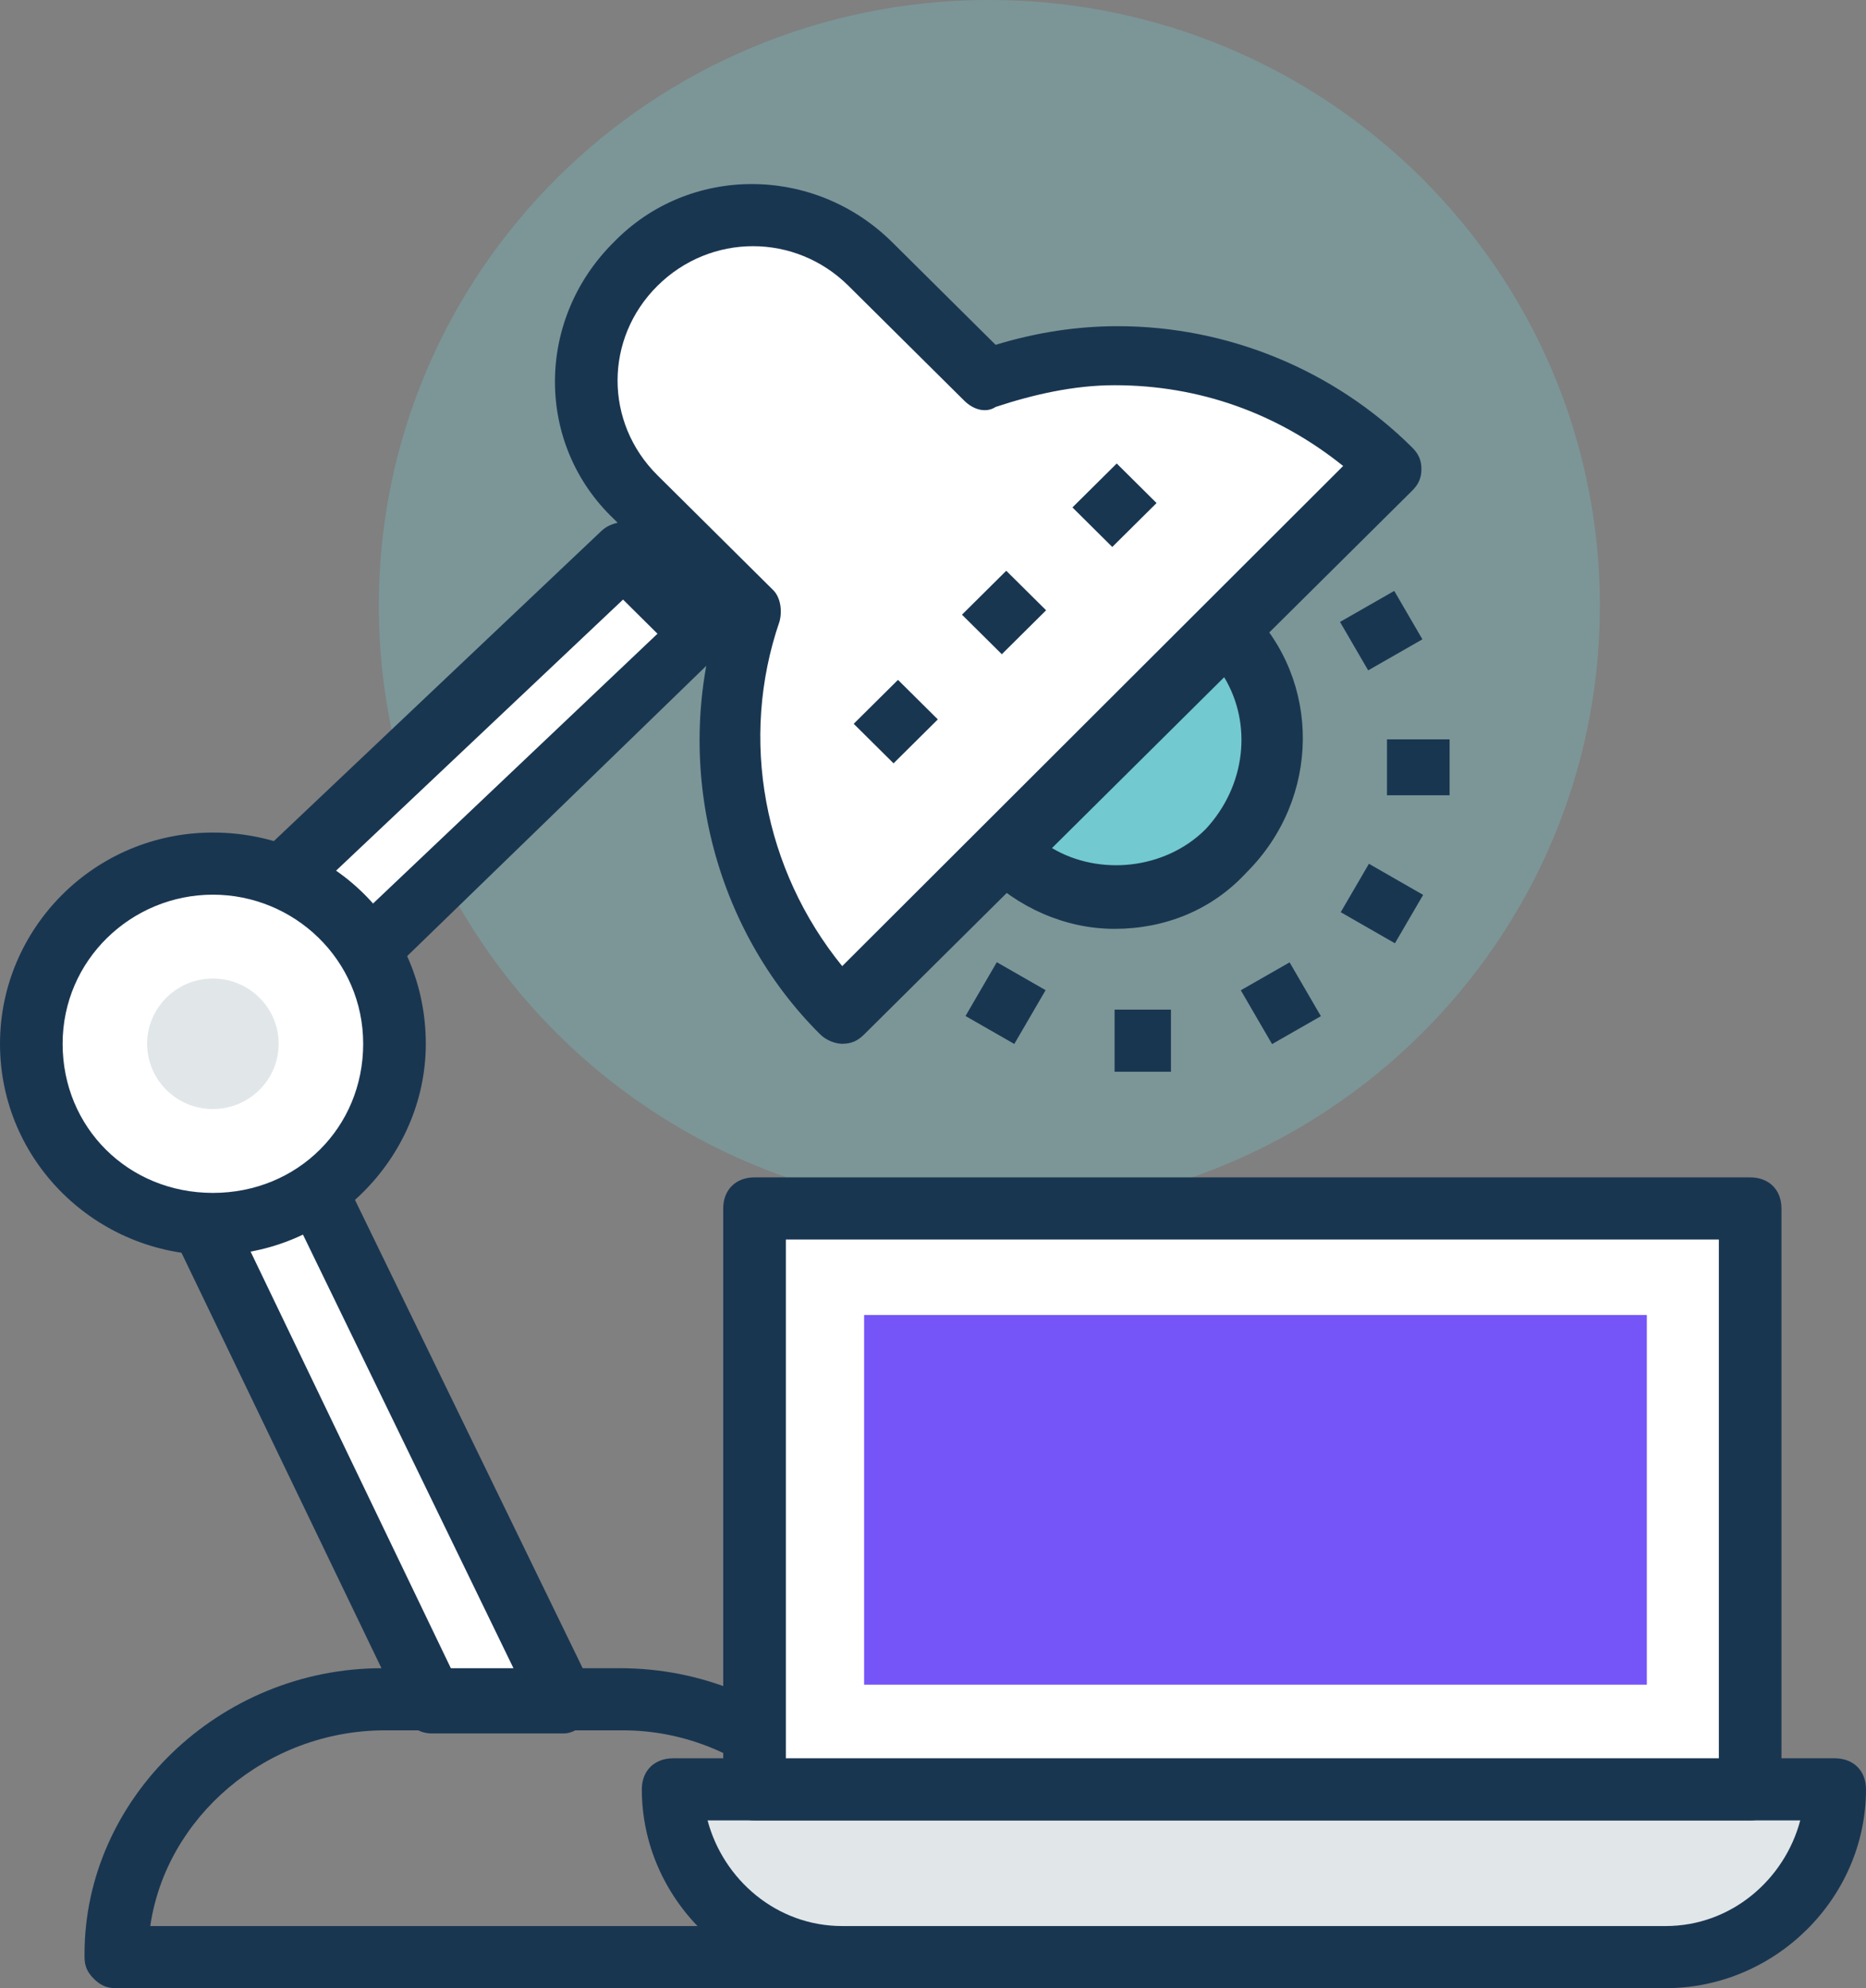 <svg width="339" height="361" viewBox="0 0 339 361" fill="none" xmlns="http://www.w3.org/2000/svg">
<rect x="0" y="0" width="339" height="361" fill="#808080" stroke="none"/>
<path d="M179.738 219.985C240.994 219.985 290.652 170.739 290.652 109.992C290.652 49.245 240.994 0 179.738 0C118.482 0 68.824 49.245 68.824 109.992C68.824 170.739 118.482 219.985 179.738 219.985Z" fill="#72C9CF" fill-opacity="0.3"/>
<path d="M263.351 134.247H251.975V144.4H263.351V134.247Z" fill="#193651"/>
<path d="M248.558 121.722L258.412 116.085L253.296 107.29L243.442 112.927L248.558 121.722Z" fill="#193651"/>
<path d="M184.27 189.557L189.959 179.788L181.093 174.711L175.404 184.479L184.27 189.557Z" fill="#193651"/>
<path d="M212.728 183.32H202.49V194.601H212.728V183.32Z" fill="#193651"/>
<path d="M231.098 189.58L239.967 184.509L234.285 174.736L225.416 179.807L231.098 189.58Z" fill="#193651"/>
<path d="M253.419 171.276L258.544 162.486L248.694 156.839L243.57 165.63L253.419 171.276Z" fill="#193651"/>
<path d="M163 355.422C163 328.819 140.329 308 113.59 308H69.41C42.67 308 20 328.819 20 355.422V356L163 355.422C163 355.999 163 355.422 163 355.422Z" fill="#828282"/>
<path d="M161.537 361H21.046C19.34 361 18.202 360.436 17.064 359.308C15.927 358.18 15.358 357.052 15.358 355.36V354.795C15.358 326.592 39.816 302.901 69.393 302.901H112.622C142.199 302.901 166.657 326.028 166.657 354.795V355.36C167.224 358.744 164.381 361 161.537 361ZM27.302 349.719H155.28C152.436 329.976 134.234 314.183 113.189 314.183H69.961C48.347 314.183 30.146 329.976 27.302 349.719Z" fill="#193651"/>
<path d="M179.169 68.815L158.124 47.945C146.179 36.1 127.409 36.1 115.464 47.945C103.52 59.79 103.52 78.404 115.464 90.25L136.509 111.12C127.978 135.939 133.096 164.142 153.004 183.884L252.543 85.173C232.636 65.431 204.196 59.79 179.169 68.815Z" fill="white"/>
<path d="M256.525 81.225C242.305 67.123 222.966 59.226 203.059 59.226C195.664 59.226 188.27 60.355 180.876 62.611L162.105 43.997C147.886 29.895 125.134 29.895 111.483 43.997C97.264 58.098 97.264 80.661 111.483 94.198L130.254 112.812C122.29 139.323 129.685 168.654 149.024 187.833C150.162 188.961 151.868 189.525 153.005 189.525C154.711 189.525 155.849 188.96 156.986 187.833L256.525 89.122C257.663 87.994 258.231 86.866 258.231 85.174C258.232 83.481 257.663 82.353 256.525 81.225ZM153.005 175.424C138.785 157.938 134.235 134.247 141.629 112.813C142.198 110.557 141.629 108.3 140.491 107.172L119.446 86.302C109.777 76.712 109.777 61.483 119.446 51.894C129.116 42.305 144.473 42.305 154.142 51.894L175.188 72.764C176.894 74.456 179.169 75.02 180.876 73.893C187.702 71.636 195.096 69.945 202.491 69.945C217.848 69.945 232.067 75.021 244.012 84.61L153.005 175.424Z" fill="#193651"/>
<path d="M182.582 154.553C193.958 165.834 211.59 165.834 222.966 154.553C234.342 143.272 234.342 125.786 222.966 114.505L182.582 154.553Z" fill="#72C9CF"/>
<path d="M226.948 110.556C224.672 108.3 221.259 108.3 218.984 110.556L178.6 150.604C177.462 151.733 176.894 152.861 176.894 154.553C176.894 156.245 177.463 157.373 178.6 158.501C184.856 164.705 193.389 168.654 202.489 168.654C211.59 168.654 220.121 165.27 226.379 158.501C240.029 144.964 240.029 123.53 226.948 110.556ZM218.984 150.604C211.59 157.937 199.645 159.065 191.114 153.989L222.397 122.965C227.517 131.427 226.379 142.708 218.984 150.604Z" fill="#193651"/>
<path d="M113.759 100.967L26.734 182.756C23.321 186.141 22.184 191.216 24.459 195.165L78.494 309.106C79.063 309.106 79.632 309.106 80.2 309.106H102.383L46.073 193.473L127.41 116.197L127.979 115.633L116.603 104.351C115.465 102.659 114.328 101.531 113.759 100.967Z" fill="white"/>
<path d="M78.493 314.747C76.218 314.747 74.512 313.618 73.374 311.362L18.77 197.986C15.357 191.781 17.064 183.884 22.183 178.808L109.209 96.454C110.346 95.326 112.053 94.762 113.759 94.762C115.465 94.762 117.172 95.891 117.74 97.019C118.309 97.583 118.878 98.71 119.446 99.275L130.822 110.556C133.097 112.812 133.097 116.197 130.822 118.453L130.253 119.017L52.898 194.038L107.502 306.286C108.071 307.978 108.071 310.234 106.933 311.927C105.795 313.619 104.089 314.748 102.382 314.748L78.493 314.747ZM81.906 302.902H93.282L40.953 195.165C39.815 192.909 40.384 190.089 42.091 188.397L119.446 115.069L113.19 108.865L30.146 187.269C28.44 188.961 27.871 191.217 29.008 192.91L81.906 302.902Z" fill="#193651"/>
<path d="M122.291 324.9C122.291 341.822 135.942 355.359 153.006 355.359H302.597C319.661 355.359 333.312 341.822 333.312 324.9H122.291Z" fill="#E1E6E9"/>
<path d="M302.597 361H153.005C133.097 361 116.602 344.642 116.602 324.9C116.602 321.516 118.877 319.259 122.291 319.259H333.312C336.725 319.259 339 321.516 339 324.9C338.999 344.642 322.504 361 302.597 361ZM128.547 330.541C131.391 341.257 141.061 349.719 153.005 349.719H302.597C314.542 349.719 324.211 341.258 327.055 330.541H128.547Z" fill="#193651"/>
<path d="M38.679 222.241C56.898 222.241 71.668 207.594 71.668 189.525C71.668 171.457 56.898 156.81 38.679 156.81C20.459 156.81 5.689 171.457 5.689 189.525C5.689 207.594 20.459 222.241 38.679 222.241Z" fill="white"/>
<path d="M38.678 227.881C17.633 227.881 -1.11878e-08 210.959 -1.11878e-08 189.525C-1.11878e-08 168.655 17.064 151.169 38.678 151.169C60.292 151.169 77.356 168.091 77.356 189.525C77.356 210.396 59.723 227.881 38.678 227.881ZM38.678 162.45C23.889 162.45 11.376 174.295 11.376 189.525C11.376 204.754 23.321 216.599 38.678 216.599C54.035 216.599 65.98 204.754 65.98 189.525C65.98 174.295 53.467 162.45 38.678 162.45Z" fill="#193651"/>
<path d="M38.678 201.371C45.274 201.371 50.622 196.067 50.622 189.525C50.622 182.983 45.274 177.68 38.678 177.68C32.081 177.68 26.733 182.983 26.733 189.525C26.733 196.067 32.081 201.371 38.678 201.371Z" fill="#E1E6E9"/>
<path d="M317.954 219.42H137.078V324.9H317.954V219.42Z" fill="white"/>
<path d="M317.954 330.54H137.079C133.665 330.54 131.39 328.284 131.39 324.9V219.42C131.39 216.036 133.665 213.779 137.079 213.779H317.954C321.367 213.779 323.642 216.036 323.642 219.42V324.9C323.642 328.284 321.367 330.54 317.954 330.54ZM142.767 319.259H312.267V225.061H142.767V319.259Z" fill="#193651"/>
<path d="M299.184 238.767H156.986V305.891H299.184V238.767Z" fill="#7555F7"/>
<path d="M162.333 138.602L170.377 130.626L163.139 123.446L155.094 131.422L162.333 138.602Z" fill="#193651"/>
<path d="M182.003 118.79L190.047 110.813L182.808 103.634L174.764 111.611L182.003 118.79Z" fill="#193651"/>
<path d="M202.069 99.316L210.114 91.34L202.876 84.16L194.831 92.136L202.069 99.316Z" fill="#193651"/>
</svg>
